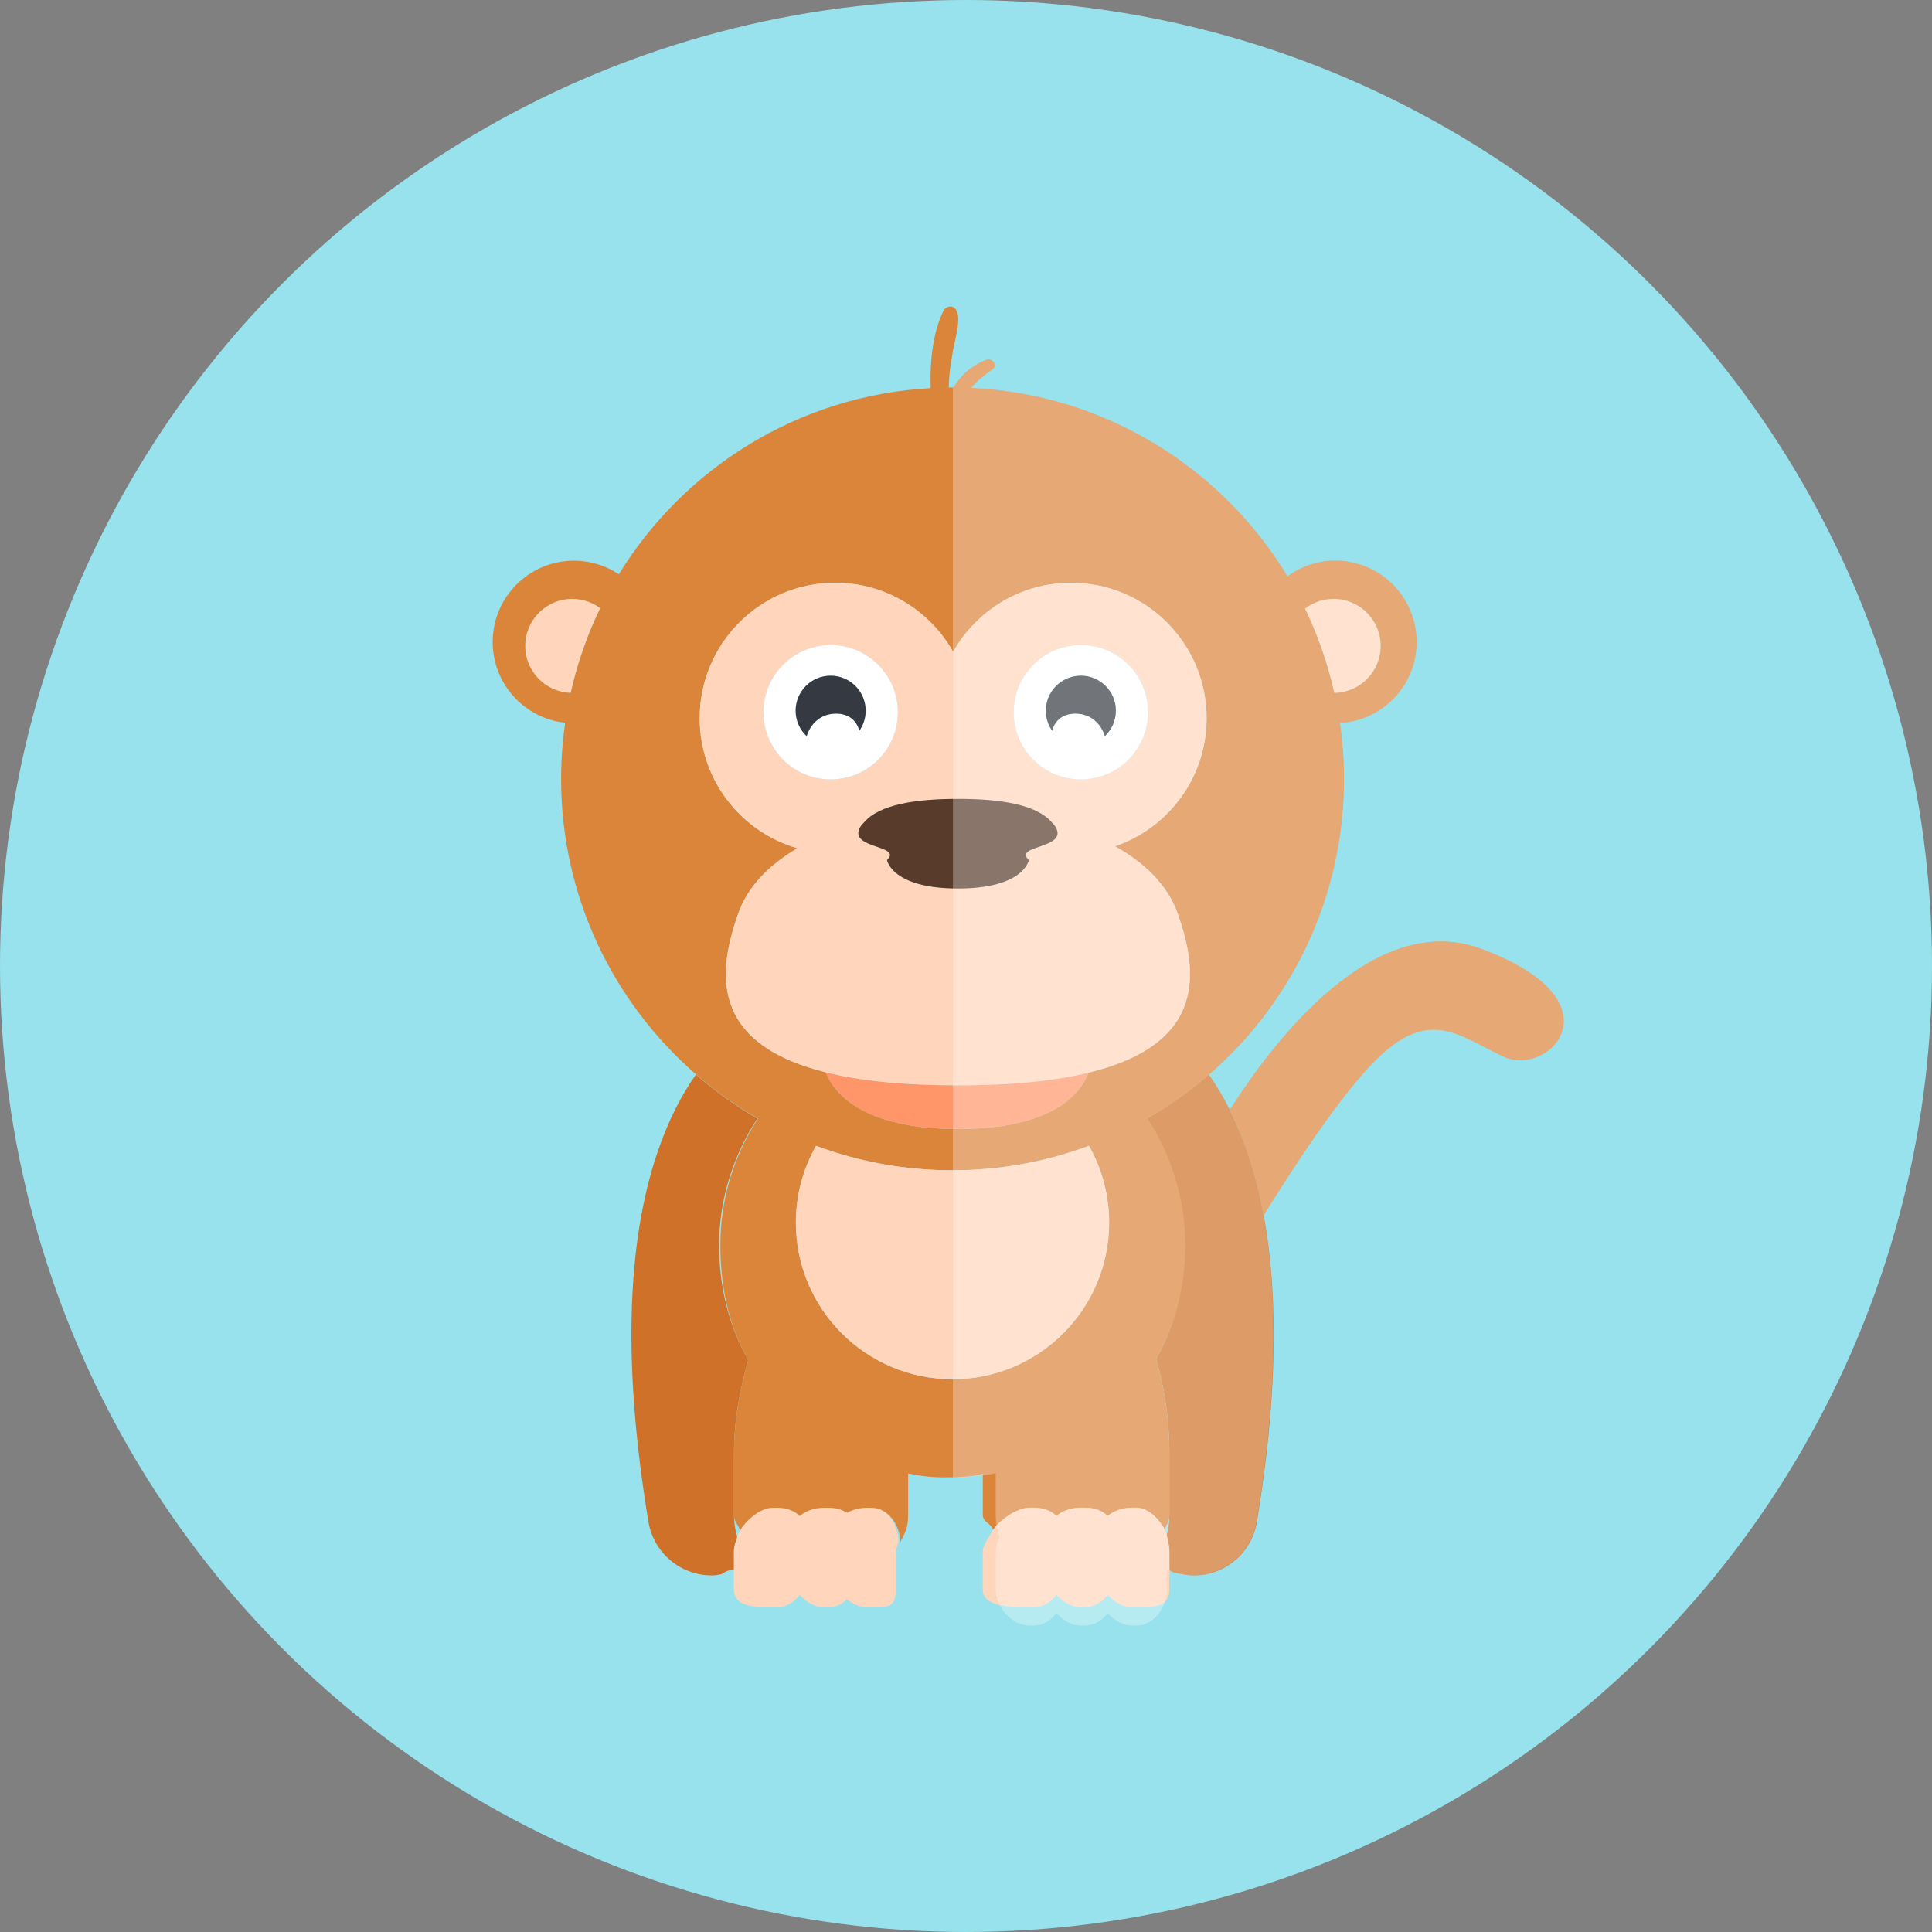 <?xml version="1.0" encoding="iso-8859-1"?>
<!-- Generator: Adobe Illustrator 19.0.0, SVG Export Plug-In . SVG Version: 6.00 Build 0)  -->
<svg version="1.1" id="Capa_1" xmlns="http://www.w3.org/2000/svg" xmlns:xlink="http://www.w3.org/1999/xlink" x="0px" y="0px"
	 viewBox="0 0 155.301 155.301" style="enable-background:new 0 0 155.301 155.301;" xml:space="preserve">
<rect x="0" y="0" width="155.301" height="155.301" fill="#808080" stroke="none"/>
<g>
	<circle style="fill:#98E2ED;" cx="77.651" cy="77.65" r="77.65"/>
	<g>
		<g>
			<path style="fill:#DB853A;" d="M119.009,76.251c-8.57-3.147-16.632,7.428-20.154,12.964c0.501,1.004,0.984,2.14,1.425,3.436
				c0.531,1.569,0.956,3.26,1.284,5.055c2.311-3.735,6.124-9.593,8.964-12.433c4.354-4.355,6.646-2.063,10.315-0.344
				C124.51,86.649,130.47,80.459,119.009,76.251z"/>
			<path style="fill:#FFD6BC;" d="M42.216,51.92c0,2.047,1.628,3.71,3.66,3.776c0.534-2.383,1.332-4.666,2.374-6.811
				c-0.63-0.468-1.407-0.748-2.251-0.748C43.91,48.138,42.216,49.832,42.216,51.92z"/>
			<path style="fill:#FFD6BC;" d="M110.986,51.92c0-2.089-1.693-3.782-3.782-3.782c-0.867,0-1.664,0.294-2.302,0.786
				c1.033,2.135,1.824,4.406,2.355,6.776C109.321,55.671,110.986,53.991,110.986,51.92z"/>
			<path style="fill:#CF7128;" d="M59.279,123.632c-0.181-0.605-0.28-1.235-0.28-1.876v-4.896c0-2.907,0.555-5.441,1.15-7.533
				c-1.557-2.724-2.346-5.874-2.346-9.233c0-3.76,1.168-7.256,3.08-10.186c-1.771-1.017-3.407-2.2-4.94-3.529
				c-1.079,1.514-2.179,3.547-3.102,6.271c-2.518,7.424-2.755,17.407-0.718,29.673c0.419,2.525,2.606,4.314,5.085,4.314
				c0.279,0,0.36-0.023,0.646-0.071c0.479-0.08,0.144-0.227,1.144-0.423v-1.475C58.998,124.275,59.104,123.931,59.279,123.632z"/>
			<path style="fill:#CF7128;" d="M98.855,89.215c-0.552-1.105-1.125-2.042-1.69-2.835c-1.533,1.33-3.196,2.513-4.967,3.529
				c1.912,2.929,3.027,6.426,3.027,10.186c0,3.32-0.77,6.435-2.289,9.135c0.606,2.11,1.063,4.678,1.063,7.631v4.896
				c0,0.621-0.093,1.232-0.258,1.82c0.161,0.311,0.258,0.673,0.258,1.092v1.506c0,0.18,0.723,0.318,1.176,0.393
				c0.285,0.047,0.518,0.07,0.799,0.07c2.477,0,4.637-1.789,5.056-4.314c1.606-9.673,1.776-17.92,0.55-24.618
				c-0.329-1.795-0.762-3.486-1.294-5.055C99.844,91.355,99.356,90.219,98.855,89.215z"/>
			<path style="fill:#FFD6BC;" d="M70.034,121.194h-0.348c-0.583,0-1.137,0.147-1.595,0.41c-0.404-0.263-0.912-0.41-1.494-0.41
				h-0.351c-0.749,0-1.455,0.237-1.961,0.665c-0.436-0.428-1.067-0.665-1.816-0.665h-0.349c-1.026,0-2.186,1.051-2.637,1.831
				c-0.176,0.299-0.486,1.25-0.486,1.644v1.475v1.625c0,1.423,1.702,1.425,3.123,1.425h0.349c0.749,0,1.381-0.412,1.816-1.006
				c0.506,0.594,1.212,1.006,1.961,1.006h0.351c0.582,0,1.09-0.254,1.494-0.642c0.458,0.388,1.012,0.642,1.595,0.642h0.348
				c1.424,0,1.964-0.002,1.964-1.425v-3.1c0-0.043,0.23-0.689,0.228-0.731C72.166,122.593,71.415,121.194,70.034,121.194z"/>
			<path style="fill:#DB853A;" d="M82.752,121.194h0.351c0.748,0,1.379,0.237,1.814,0.665c0.506-0.428,1.212-0.665,1.961-0.665
				h0.351c0.748,0,1.378,0.237,1.813,0.665c0.507-0.428,1.213-0.665,1.963-0.665h0.349c1.004,0,1.898,1.031,2.285,1.775
				c0.164-0.587,0.359-0.591,0.359-1.212v-4.896c0-2.953-0.457-5.521-1.063-7.631c1.52-2.701,2.339-5.815,2.339-9.135
				c0-3.76-1.139-7.256-3.052-10.186c1.771-1.017,3.422-2.199,4.955-3.529c6.651-5.769,10.855-14.275,10.855-23.771
				c0-1.525-0.116-3.023-0.325-4.491c3.437-0.189,6.166-3.029,6.166-6.515c0-3.608-2.927-6.534-6.533-6.534
				c-1.44,0-2.766,0.472-3.846,1.261C98.224,37.629,88.853,31.69,78.06,31.185c0.492-0.583,1.138-1.1,1.732-1.506
				c0.457-0.312-0.057-0.93-0.505-0.758c-1.164,0.448-2.066,1.24-2.627,2.229c-0.031,0-0.063-0.002-0.094-0.002
				c-0.104,0-0.203,0.007-0.306,0.007c0.014-0.354,0.032-0.709,0.059-1.064c0.05-0.638,0.195-1.274,0.281-1.907
				c0.041-0.302,0.44-1.758,0.431-2.525c-0.011-0.841-0.431-0.983-0.431-0.983c-0.273-0.095-0.613-0.001-0.778,0.336
				c-0.815,1.667-1.093,3.999-1.012,6.188c-10.611,0.583-19.818,6.423-25.065,14.961c-1.034-0.688-2.273-1.09-3.609-1.09
				c-3.609,0-6.533,2.926-6.533,6.534c0,3.37,2.552,6.143,5.829,6.494c-0.212,1.473-0.328,2.979-0.328,4.511
				c0,9.496,4.214,18.001,10.864,23.771c1.533,1.33,3.195,2.512,4.967,3.529c-1.913,2.929-3.029,6.426-3.029,10.186
				c0,3.36,0.687,6.51,2.243,9.233c-0.596,2.091-1.15,4.626-1.15,7.533v4.896c0,0.64,0.307,0.664,0.486,1.268
				c0.451-0.78,1.61-1.831,2.637-1.831h0.349c0.749,0,1.381,0.237,1.816,0.665c0.506-0.428,1.212-0.665,1.961-0.665h0.351
				c0.582,0,1.09,0.147,1.494,0.41c0.458-0.263,1.012-0.41,1.595-0.41h0.348c1.381,0,2.288,1.399,2.349,2.744
				c0.439-0.869,0.615-1.21,0.615-2.181v-3.317c1,0.203,1.803,0.315,2.965,0.315c1.188,0,3.035-0.116,3.035-0.328v3.33
				c0,0.625,0.633,0.632,0.828,1.224C80.289,122.229,81.743,121.194,82.752,121.194z M107.203,48.138
				c2.089,0,3.782,1.693,3.782,3.782c0,2.071-1.665,3.75-3.729,3.78c-0.531-2.37-1.322-4.642-2.355-6.776
				C105.539,48.433,106.336,48.138,107.203,48.138z M45.876,55.697c-2.032-0.066-3.66-1.729-3.66-3.776
				c0-2.089,1.694-3.782,3.783-3.782c0.844,0,1.621,0.28,2.251,0.748C47.208,51.031,46.41,53.313,45.876,55.697z M59.324,73.47
				c0.768-2.206,2.507-3.961,4.777-5.284c-4.538-1.313-7.858-5.492-7.858-10.453c0-6.015,4.874-10.89,10.889-10.89
				c4.074,0,7.617,2.238,9.485,5.549c1.868-3.311,5.411-5.549,9.485-5.549c6.013,0,10.89,4.875,10.89,10.89
				c0,4.778-3.082,8.827-7.364,10.293c2.405,1.34,4.251,3.149,5.05,5.443c1.545,4.443,2.499,10.404-7.181,12.755
				c-0.577,1.552-2.701,4.529-10.495,4.529c-7.843,0-10.019-3.014-10.619-4.557C56.832,83.824,57.788,77.895,59.324,73.47z
				 M76.567,110.867c-6.955,0-12.592-5.638-12.592-12.592c0-2.245,0.593-4.348,1.623-6.172c3.415,1.271,7.11,1.969,10.969,1.969
				c3.857,0,7.552-0.698,10.969-1.969c1.027,1.825,1.622,3.927,1.622,6.172C89.157,105.229,83.52,110.867,76.567,110.867z"/>
			<path style="fill:#FFD6BC;" d="M93.639,122.969c-0.387-0.744-1.281-1.775-2.285-1.775h-0.349c-0.75,0-1.456,0.237-1.963,0.665
				c-0.436-0.428-1.065-0.665-1.813-0.665h-0.351c-0.749,0-1.455,0.237-1.961,0.665c-0.436-0.428-1.066-0.665-1.814-0.665h-0.351
				c-1.009,0-2.463,1.035-2.926,1.787c-0.189,0.309-0.828,1.273-0.828,1.688v3.1c0,1.423,2.331,1.425,3.754,1.425h0.351
				c0.748,0,1.379-0.412,1.814-1.005c0.506,0.593,1.212,1.005,1.961,1.005h0.351c0.748,0,1.378-0.412,1.813-1.005
				c0.507,0.593,1.213,1.005,1.963,1.005h0.349c1.423,0,2.645-0.002,2.645-1.425v-1.593v-1.506
				C93.998,124.25,93.799,123.281,93.639,122.969z"/>
			<path style="fill:#FFD6BC;" d="M89.157,98.275c0-2.245-0.595-4.347-1.622-6.172c-3.417,1.271-7.111,1.969-10.969,1.969
				c-3.858,0-7.554-0.698-10.969-1.969c-1.03,1.824-1.623,3.927-1.623,6.172c0,6.954,5.637,12.592,12.592,12.592
				C83.52,110.867,89.157,105.229,89.157,98.275z"/>
			<path style="fill:#FF9669;" d="M66.383,86.197c0.601,1.543,2.776,4.557,10.619,4.557c7.794,0,9.918-2.977,10.495-4.529
				c-2.639,0.642-6.068,1.016-10.495,1.016C72.507,87.241,69.039,86.857,66.383,86.197z"/>
			<path style="fill:#FFD6BC;" d="M77.002,87.241c4.427,0,7.856-0.374,10.495-1.016c9.68-2.351,8.726-8.312,7.181-12.755
				c-0.799-2.294-2.645-4.103-5.05-5.443c4.282-1.467,7.364-5.516,7.364-10.293c0-6.015-4.877-10.89-10.89-10.89
				c-4.074,0-7.617,2.238-9.485,5.549c-1.868-3.311-5.411-5.549-9.485-5.549c-6.015,0-10.889,4.875-10.889,10.89
				c0,4.961,3.32,9.139,7.858,10.453c-2.27,1.323-4.01,3.078-4.777,5.284c-1.536,4.425-2.492,10.354,7.059,12.727
				C69.039,86.857,72.507,87.241,77.002,87.241z M86.883,51.853c2.983,0,5.399,2.418,5.399,5.399c0,2.982-2.416,5.399-5.399,5.399
				c-2.981,0-5.398-2.417-5.398-5.399C81.485,54.271,83.902,51.853,86.883,51.853z M77.002,64.218c3.393,0,6.311,0.445,7.545,1.885
				c0.106,0.125,0.244,0.257,0.321,0.398c0.97,1.757-3.457,1.405-2.167,2.635c0,0-0.37,2.284-5.699,2.284
				c-5.329,0-5.699-2.284-5.699-2.284c1.288-1.229-3.137-0.877-2.167-2.635c0.076-0.141,0.215-0.273,0.322-0.398
				C70.691,64.663,73.611,64.218,77.002,64.218z M61.371,57.252c0-2.981,2.416-5.399,5.397-5.399c2.983,0,5.4,2.418,5.4,5.399
				c0,2.982-2.417,5.399-5.4,5.399C63.787,62.651,61.371,60.234,61.371,57.252z"/>
			<path style="fill:#583B2B;" d="M69.458,66.103c-0.108,0.125-0.246,0.257-0.322,0.398c-0.97,1.757,3.455,1.405,2.167,2.635
				c0,0,0.37,2.284,5.699,2.284c5.329,0,5.699-2.284,5.699-2.284c-1.29-1.229,3.137-0.877,2.167-2.635
				c-0.077-0.141-0.215-0.273-0.321-0.398c-1.234-1.439-4.152-1.885-7.545-1.885C73.611,64.218,70.691,64.663,69.458,66.103z"/>
			<path style="fill:#FFFFFF;" d="M72.169,57.252c0-2.981-2.417-5.399-5.4-5.399c-2.981,0-5.397,2.418-5.397,5.399
				c0,2.982,2.416,5.399,5.397,5.399C69.752,62.651,72.169,60.234,72.169,57.252z M64.843,59.178
				c-0.545-0.514-0.887-1.24-0.887-2.048c0-1.555,1.258-2.816,2.812-2.816c1.557,0,2.816,1.261,2.816,2.816
				c0,0.601-0.188,1.156-0.511,1.613c-0.19-0.77-0.795-1.379-1.872-1.379C65.946,57.363,65.128,58.215,64.843,59.178z"/>
			<path style="fill:#353A42;" d="M69.074,58.743c0.322-0.457,0.511-1.012,0.511-1.613c0-1.555-1.26-2.816-2.816-2.816
				c-1.555,0-2.812,1.261-2.812,2.816c0,0.809,0.342,1.535,0.887,2.048c0.285-0.963,1.103-1.815,2.359-1.815
				C68.28,57.363,68.884,57.973,69.074,58.743z"/>
			<path style="fill:#FFFFFF;" d="M86.883,62.651c2.983,0,5.399-2.417,5.399-5.399c0-2.981-2.416-5.399-5.399-5.399
				c-2.981,0-5.398,2.418-5.398,5.399C81.485,60.234,83.902,62.651,86.883,62.651z M86.883,54.314c1.556,0,2.814,1.261,2.814,2.816
				c0,0.809-0.342,1.535-0.887,2.048c-0.285-0.963-1.102-1.815-2.36-1.815c-1.077,0-1.682,0.609-1.874,1.379
				c-0.319-0.457-0.509-1.012-0.509-1.613C84.068,55.575,85.328,54.314,86.883,54.314z"/>
			<path style="fill:#353A42;" d="M86.45,57.363c1.258,0,2.075,0.852,2.36,1.815c0.545-0.514,0.887-1.24,0.887-2.048
				c0-1.555-1.259-2.816-2.814-2.816c-1.555,0-2.815,1.261-2.815,2.816c0,0.601,0.189,1.156,0.509,1.613
				C84.769,57.973,85.373,57.363,86.45,57.363z"/>
		</g>
		<path style="opacity:0.3;fill:#FFFFFF;" d="M119.009,76.251c-8.57-3.147-16.632,7.428-20.154,12.965
			c-0.552-1.102-1.125-2.042-1.69-2.835c6.651-5.769,10.864-14.275,10.864-23.771c0-1.525-0.115-3.023-0.325-4.491
			c3.438-0.189,6.17-3.029,6.17-6.515c0-3.608-2.926-6.534-6.532-6.534c-1.44,0-2.767,0.472-3.848,1.261
			c-5.271-8.702-14.642-14.642-25.435-15.146c0.492-0.583,1.139-1.1,1.733-1.506c0.457-0.312-0.057-0.93-0.505-0.758
			c-1.164,0.448-2.066,1.24-2.627,2.229c-0.021,0-0.039,0-0.06-0.001v87.605c1.176-0.002,2.324-0.117,3.439-0.327v3.33
			c0,0.625,0.113,1.24,0.31,1.832c-0.19,0.309-0.31,0.666-0.31,1.081v3.1c0,1.423,1.29,2.893,2.713,2.893h0.351
			c0.748,0,1.379-0.413,1.814-1.006c0.506,0.593,1.212,1.006,1.961,1.006h0.351c0.748,0,1.378-0.413,1.813-1.006
			c0.507,0.593,1.213,1.006,1.963,1.006h0.349c1.423,0,2.439-1.47,2.439-2.893v-1.594c0.398,0.181,0.824,0.318,1.278,0.393
			c0.285,0.047,0.568,0.07,0.851,0.07c2.477,0,4.662-1.789,5.082-4.314c1.604-9.673,1.786-17.92,0.56-24.618
			c2.311-3.735,6.124-9.593,8.964-12.433c4.354-4.355,6.646-2.063,10.315-0.344C124.51,86.649,130.47,80.459,119.009,76.251z"/>
	</g>
</g>
<g>
</g>
<g>
</g>
<g>
</g>
<g>
</g>
<g>
</g>
<g>
</g>
<g>
</g>
<g>
</g>
<g>
</g>
<g>
</g>
<g>
</g>
<g>
</g>
<g>
</g>
<g>
</g>
<g>
</g>
</svg>
